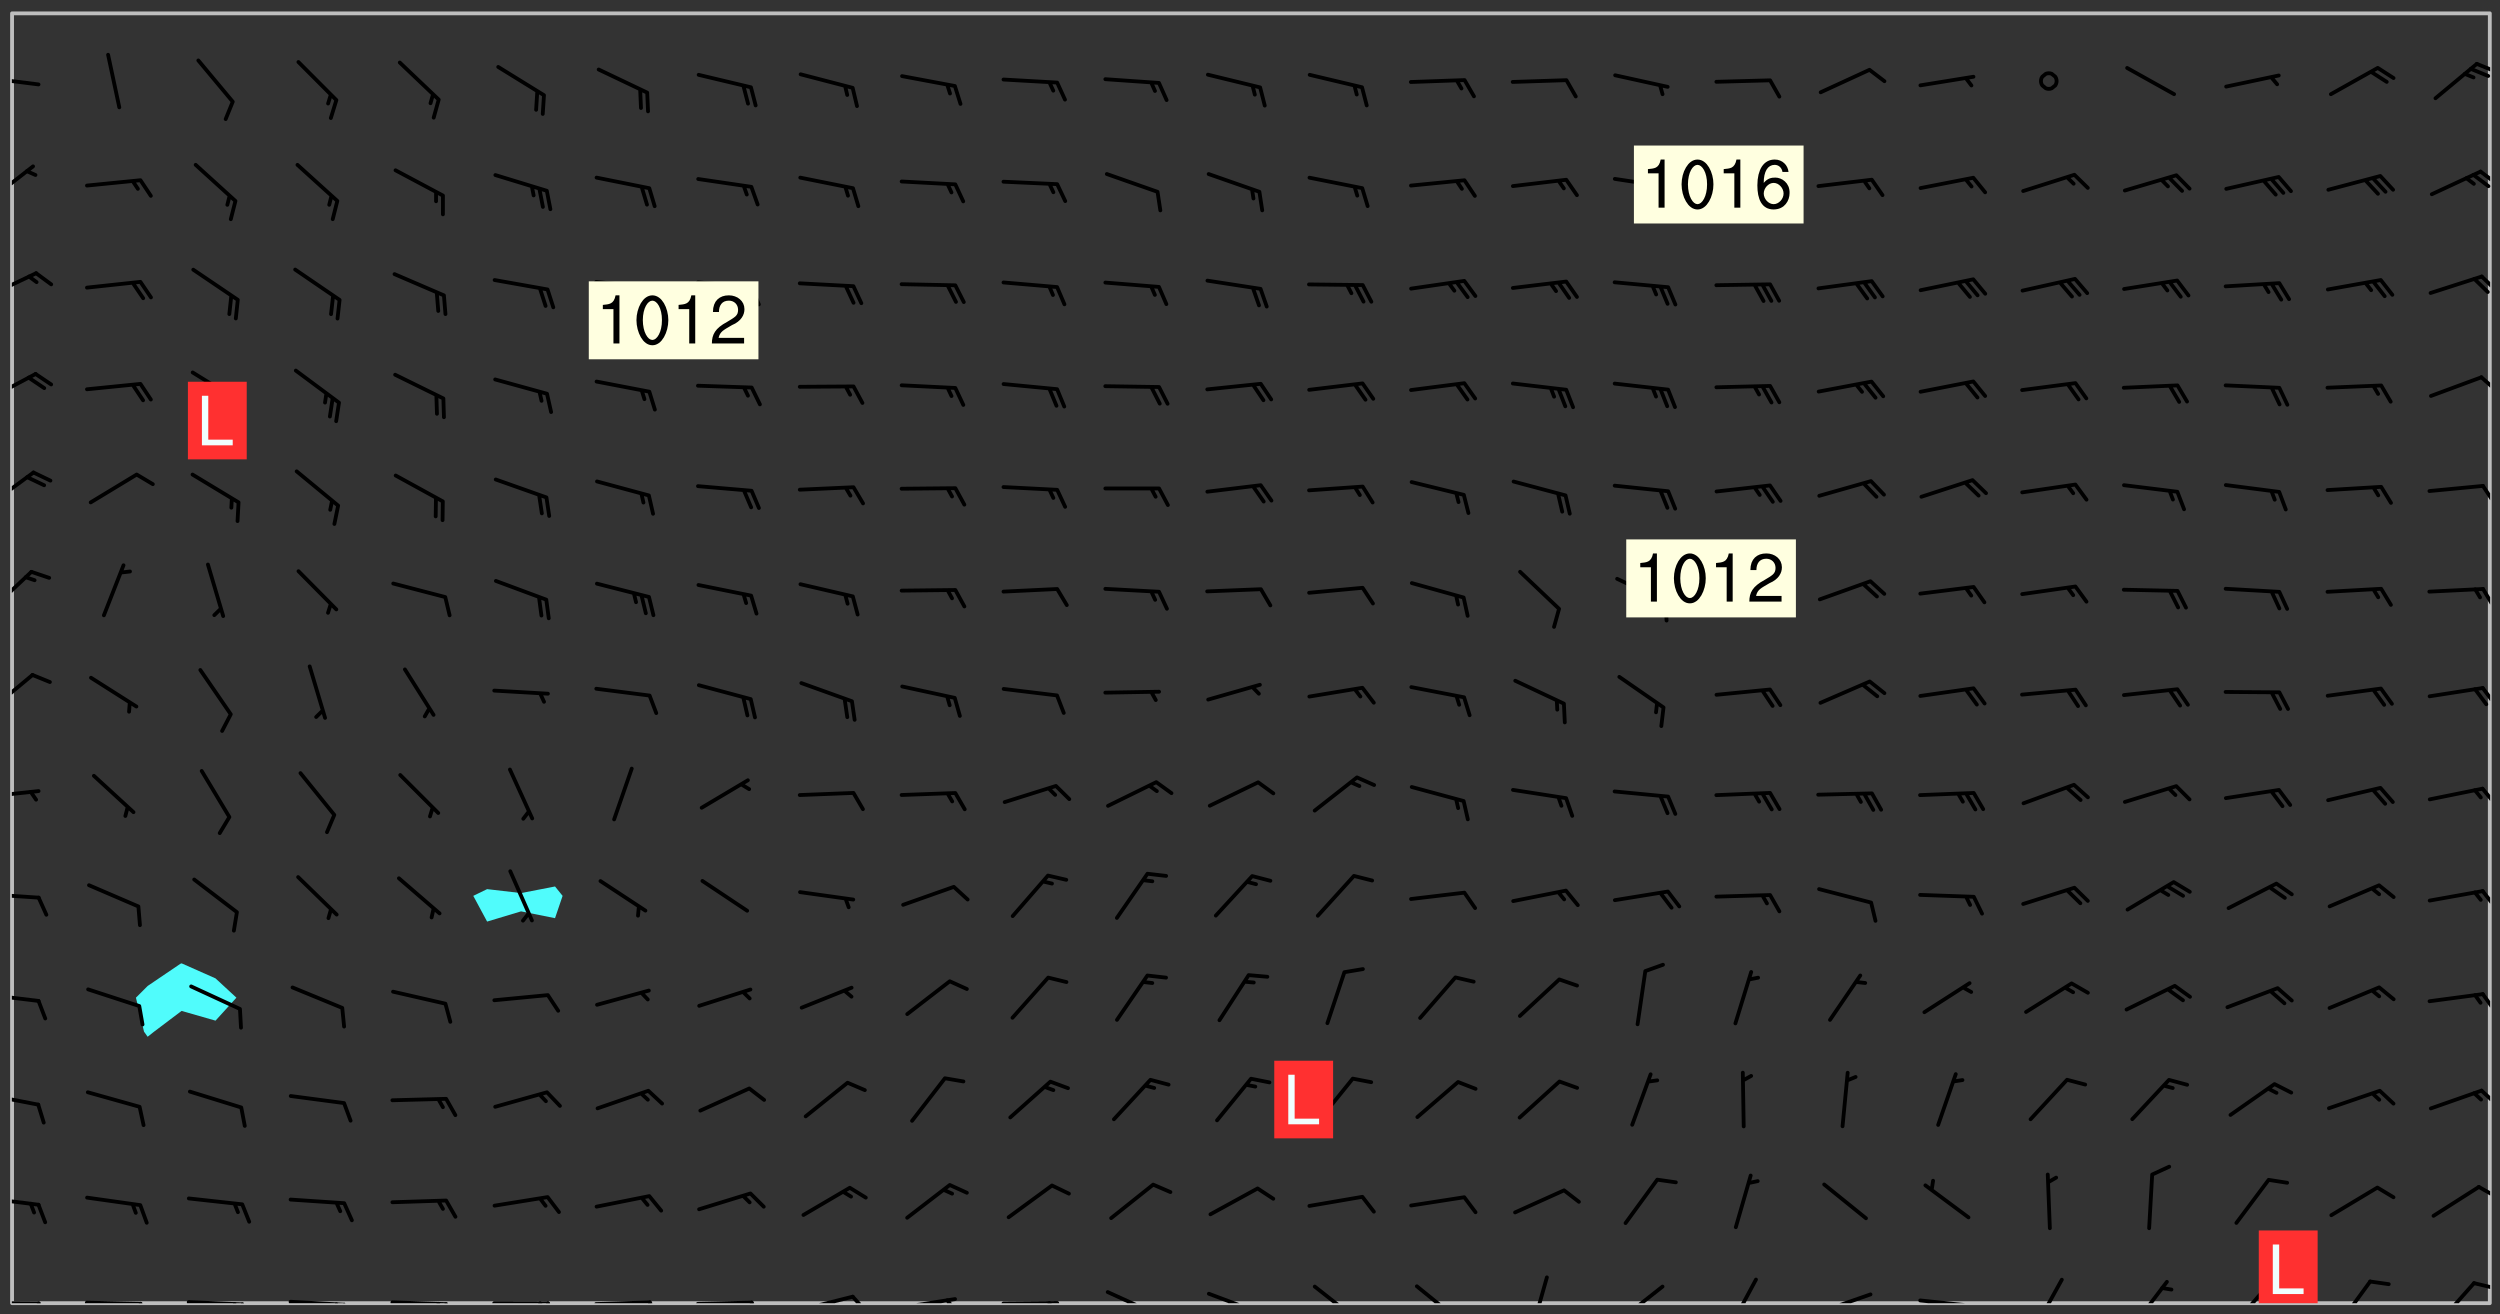 <svg xmlns="http://www.w3.org/2000/svg" role="img" xmlns:xlink="http://www.w3.org/1999/xlink" viewBox="142.45 309.95 326.84 171.84"><rect x="142.45" y="309.95" width="326.84" height="171.84" fill="#333333" stroke="none"/><defs><clipPath id="a"><path d="M144 311.672h1v168.656h-1zm0 0"/></clipPath><clipPath id="b"><path d="M144 311.672h324v168.656H144zm0 0"/></clipPath><clipPath id="c"><path d="M467 311.672h1v168.656h-1zm0 0"/></clipPath><clipPath id="d"><path d="M144 480h4v.328h-4zm0 0"/></clipPath><clipPath id="e"><path d="M147 480h2v.328h-2zm0 0"/></clipPath><clipPath id="f"><path d="M153 480h9v.328h-9zm0 0"/></clipPath><clipPath id="g"><path d="M160 480h3v.328h-3zm0 0"/></clipPath><clipPath id="h"><path d="M166 479h9v1.328h-9zm0 0"/></clipPath><clipPath id="i"><path d="M173 480h3v.328h-3zm0 0"/></clipPath><clipPath id="j"><path d="M172 480h2v.328h-2zm0 0"/></clipPath><clipPath id="k"><path d="M180 479h8v1.328h-8zm0 0"/></clipPath><clipPath id="l"><path d="M187 480h2v.328h-2zm0 0"/></clipPath><clipPath id="m"><path d="M186 480h2v.328h-2zm0 0"/></clipPath><clipPath id="n"><path d="M193 479h9v1.328h-9zm0 0"/></clipPath><clipPath id="o"><path d="M200 480h3v.328h-3zm0 0"/></clipPath><clipPath id="p"><path d="M199 480h2v.328h-2zm0 0"/></clipPath><clipPath id="q"><path d="M206 480h9v.328h-9zm0 0"/></clipPath><clipPath id="r"><path d="M213 480h3v.328h-3zm0 0"/></clipPath><clipPath id="s"><path d="M212 480h2v.328h-2zm0 0"/></clipPath><clipPath id="t"><path d="M220 479h8v1.328h-8zm0 0"/></clipPath><clipPath id="u"><path d="M227 479h2v1.328h-2zm0 0"/></clipPath><clipPath id="v"><path d="M233 479h8v1.328h-8zm0 0"/></clipPath><clipPath id="w"><path d="M240 479h3v1.328h-3zm0 0"/></clipPath><clipPath id="x"><path d="M246 479h9v1.328h-9zm0 0"/></clipPath><clipPath id="y"><path d="M253 479h3v1.328h-3zm0 0"/></clipPath><clipPath id="z"><path d="M260 479h8v1.328h-8zm0 0"/></clipPath><clipPath id="A"><path d="M266 479h2v1.328h-2zm0 0"/></clipPath><clipPath id="B"><path d="M273 480h8v.328h-8zm0 0"/></clipPath><clipPath id="C"><path d="M279 480h2v.328h-2zm0 0"/></clipPath><clipPath id="D"><path d="M287 478h7v2.328h-7zm0 0"/></clipPath><clipPath id="E"><path d="M300 478h8v2.328h-8zm0 0"/></clipPath><clipPath id="F"><path d="M305 480h2v.328h-2zm0 0"/></clipPath><clipPath id="G"><path d="M314 477h7v3.328h-7zm0 0"/></clipPath><clipPath id="H"><path d="M327 477h7v3.328h-7zm0 0"/></clipPath><clipPath id="I"><path d="M342 476h3v4.328h-3zm0 0"/></clipPath><clipPath id="J"><path d="M354 477h7v3.328h-7zm0 0"/></clipPath><clipPath id="K"><path d="M368 476h5v4.328h-5zm0 0"/></clipPath><clipPath id="L"><path d="M380 478h8v2.328h-8zm0 0"/></clipPath><clipPath id="M"><path d="M393 479h8v1.328h-8zm0 0"/></clipPath><clipPath id="N"><path d="M408 477h5v3.328h-5zm0 0"/></clipPath><clipPath id="O"><path d="M421 477h5v3.328h-5zm0 0"/></clipPath><clipPath id="P"><path d="M434 477h6v3.328h-6zm0 0"/></clipPath><clipPath id="Q"><path d="M447 477h6v3.328h-6zm0 0"/></clipPath><clipPath id="R"><path d="M460 477h7v3.328h-7zm0 0"/></clipPath><clipPath id="S"><path d="M465 477h3v2h-3zm0 0"/></clipPath><clipPath id="T"><path d="M144 466h4v2h-4zm0 0"/></clipPath><clipPath id="U"><path d="M466 464h2v3h-2zm0 0"/></clipPath><clipPath id="V"><path d="M144 452h4v3h-4zm0 0"/></clipPath><clipPath id="W"><path d="M466 452h2v3h-2zm0 0"/></clipPath><clipPath id="X"><path d="M144 439h4v3h-4zm0 0"/></clipPath><clipPath id="Y"><path d="M466 439h2v4h-2zm0 0"/></clipPath><clipPath id="Z"><path d="M144 426h4v2h-4zm0 0"/></clipPath><clipPath id="aa"><path d="M466 426h2v3h-2zm0 0"/></clipPath><clipPath id="ab"><path d="M144 413h4v2h-4zm0 0"/></clipPath><clipPath id="ac"><path d="M466 412h2v4h-2zm0 0"/></clipPath><clipPath id="ad"><path d="M144 397h3v6h-3zm0 0"/></clipPath><clipPath id="ae"><path d="M466 399h2v4h-2zm0 0"/></clipPath><clipPath id="af"><path d="M144 384h3v6h-3zm0 0"/></clipPath><clipPath id="ag"><path d="M466 386h2v4h-2zm0 0"/></clipPath><clipPath id="ah"><path d="M144 371h4v6h-4zm0 0"/></clipPath><clipPath id="ai"><path d="M466 373h2v3h-2zm0 0"/></clipPath><clipPath id="aj"><path d="M144 358h4v5h-4zm0 0"/></clipPath><clipPath id="ak"><path d="M466 359h2v3h-2zm0 0"/></clipPath><clipPath id="al"><path d="M144 345h4v4h-4zm0 0"/></clipPath><clipPath id="am"><path d="M466 345h2v4h-2zm0 0"/></clipPath><clipPath id="an"><path d="M144 331h4v6h-4zm0 0"/></clipPath><clipPath id="ao"><path d="M466 332h2v3h-2zm0 0"/></clipPath><clipPath id="ap"><path d="M465 332h3v3h-3zm0 0"/></clipPath><clipPath id="aq"><path d="M144 319h4v3h-4zm0 0"/></clipPath><clipPath id="ar"><path d="M466 318h2v2h-2zm0 0"/></clipPath><clipPath id="as"><path d="M437 470h9v10.328h-9zm0 0"/></clipPath><g id="at" clip-path="url(#clip1)"><path fill="#fff" fill-opacity="0" fill-rule="evenodd" d="M0 0h1000v1000H0zm0 0"/><path fill="#d3d3d3" fill-opacity="0" fill-rule="evenodd" d="M162.152 355.867l-.234.293.059.234.117.172.176.234.293.348.113.059.117-.172.059-.234.176-.176.465-.176h.699l.234.293.289.816.059.176.176.23.352.234.699.699.172.176.234.348.234.41.289.582.41.465.23.234.234.176.117.23.176.293.172 1.164v.234l.059.289.059.117.117.117.348.41.117.172.176.176.176.234.117.172.172.352.059.234.234.406.234-.059-.176.176-.059.93h-.582l-.234-.113-.348.113-.117.117-.059.293-.059.176-.117.172-.465.293-.059.234-.059.113v.645l.059.172v.41l.059.059v.406l.059.406.117.176.059.059.23.641-.059.293v.699l-.059.582v.234l-.059.23-.055.352v1.922l.055.117h.426l-.367.117-.023.352.891 1.168 1.742.539 1.34.359v.539l.09.809.535.715 1.52.27.891-.086.09 1.164.535.18 1.16-.18 2.055-.984 1.16-.363 1.879-.176 1.695-.18-.18.719-1.516.086-1.25.09-.805.27-1.074.809.27.719.535.898-.18.625-.266.809.266 1.078.625.898.805.18 1.25-.18-.266.723.098.504.055.293v.172l.059.293v.406l.176.117.352.117h.406l.293-.176.113-.117.059-.117.117-.23.059-.176.352-.465.23-.176.176-.059.176.059.059.176.117.988.055.469.059.172.117.234.176.059.816.059h.289l.117.234.059.406.059.352v1.105l.117.293.117.348.289.699.176.352.582.754.352.176.172.059.469.234.641.465.348.234.293.176.293.055.23.062.816.348.293.176.113.172.352.352.117.176.523.641v.289l.059.352v.348l.059.352.059.289.117.059.172.059h.176l.582.234.176.117.176.289.176.234.113.234.293.23.117.117v.41l.059.055.289.234.234.117.059.117.117.172.059.117.23.234.059.176.234.059.117.059-.117.113-.059.117v.117l-.117.293-.117.289v.582l.176.117.117.059.059.117.117.117.113.059.176.348.059.352.059.406v.176l-.059.176-.117.699v.172l.117.176.293.293h.406l.176.117.117.172.117.293v.234h-.527l-.23-.234h-.234l-.176.059-.059.699.059.348.117.176.176.41.117.23.289.469.176.055h.523l.234.059.758.641.059.293v.234l.059.059.23.348v.352l-.117.172v.293l.293.289.293.176.172.059.293.176.293.117.582.406.289.234.293.176.219.16.016.012.23.176.641.523.176.234.117.176.176.176.113.172v.641l.117.176.469.117.582.117.234.059.23.113.293.117.113.059.586.352.289.172.176.062.176.055.176.059.699.352.289.176.234.055.289.176.234.117.641.406.293.117.172.059.234.059.41.059.23.059.234.117.059.172-.41.176.469.059.059.293.113.234.176.055.234.059.176.059.406.117.641.234.117.172.059.234v.176l-.059.117-.059.406.234.234.117.059.348.117.641.23.176.117.289.117.176.176.234.465.582 1.105.176.176.348.176.176.117.352.117 1.047.523.234.059.465.113.293.059.465.176.758.582.234.234.348.465.176.176.289.234.816.699.293.176.289.289.293.176.293.289.695.641.176.176.293.234.289.234.469.289.641.582.348.234.234.293.348.348.352.465.934.992.348.406.117.176.234.059.113.117.645.176.23.113.234.059.293.176.23.117.934.699.406.406.234.176.406.176.234.117.816.348.348.234.234.117.293.289.23.117.758.352.352.172.23.059.293.117.234.059.871.176h.816l.469.23.172.059.875.699.465.117.293.059.176.059.23.059.469.059.348.059.352.059.406.059h.293l.172.059v.23l.176.176h.293l.348.059.352.059.699.117h.641l.465-.234.293-.176.172-.117.41-.172.289-.176.934-.465.469-.293.523-.293.465-.172.465-.176 1.051-.465.289-.117.41-.117.289-.117.527-.176 1.516-.699.582-.348.289-.059.293-.059.348-.117.875-.23.352-.117h.113l.234-.059.875-.234.234-.059h.812l.352-.059.816-.117.172-.059.352-.055.293-.059.23-.059.816-.176.176-.059h.348l.234-.059.465-.117.758-.172.234-.059h.348l.41-.117.289-.059 1.285-.059h.289l.41-.059.23-.059h.176l.875-.117h.406l.41-.117h.348l.352-.113.871-.059h1.75l1.047.289.41.117.289.117.352.117.289.117 1.051.172.289.059h.293l.293.059.172.059.41.059.172.059.117.059h.117l.117.059.352.059h.113l.41.066 1.922.395 1.926.395 1.52.449 1.695.719 2.145.805 1.605-.719 1.43-.805 1.16-1.078 1.25-.449 3.035-.719 1.875-.359 2.145-1.348 2.234-1.254 2.5-1.258 1.695-.449 1.785-.18 1.16-.27.625.539 1.34-.27.715-.988.984-1.344.445-.18.805-.359 1.875-.539 1.785-.449 1.25-.27 1.16-.09 1.699-.09 1.961-.27 1.25-.09h.539l.625-.09h.891l2.145-.18 2.41-.18 2.59-.09 1.695.18 1.609.09 1.43.359 1.16.719 1.875.988 1.16 1.527.266.715.629.09.355.898.535.539.535 1.527 1.074.359h.535l-.805.535.09 1.707.715 2.695.891.805.895.988.715 1.258 1.785.539 1.52-.18.355 1.344 1.609-.805.98-.539.27.27.316-.215.219-.145.801.449.449-.359h.355l.535-.27.539-.719.535-.27.625-.988 1.16.449.84.371 1.395.617 1.695-.18h1.605l1.785.09.18-1.707.535-1.344.805.27.492.848.402.406-.09.539v.359l.715.449.711-.27h1.43l.359.988.445 1.258.715 1.344 1.25.629 1.695.629.715-.18.18-.539.98-.09.449.359.086 1.258-.266.629-.535.18v.539l.715.984.266.539.984.988.801 1.078-.266.359-.09.898-.625 2.332-.355 2.066-.09 1.793-.18.719-.09.539v1.438l-.98 1.883-.359 1.707-.535.898-.805 1.168-.266.539 2.055 1.254.086.359-.355.539-.09-.18v.809l.09 1.438-.445.715-1.074.094-.266.715.535.898.805.719 1.16.809 1.34.27.445.359-.355.449-1.789-.09-1.25-.449-.715-.719-.625-.09-.176 3.59-.188 1.309h89.359V311.703h-55.27v49.082l.762.125 3.289.543 2.023 2.836v2.754l2.352.332 2.348.332h4.051l-1.379 4.16-2.023.707-2.023.703-.543.344-2.594 1.617-.188.117-2.023-2.078-.73-2.742-2.672-2.078-1.375-3.5-.066-.082-1.957-2.672 2.75-1.418v-49.082H294.422v91.414l.117.031.133.012.074.074.105.047.09.059.086.059.09.059.297.297.059.09.031.117.027.117.016.137-.031.117-.059.09-.059.086-.043.105-.047.102-.027.121v.145l.176.27.148.148.074.086.074.074.043.105.062.09.059.086.043.105.059.09.047.102.043.105.059.086.117.18.074.074.062.086.059.09.043.105.059.09.059.086.062.09.059.09.043.102.117.18.074.074.059.086.074.074.09.059.105.047h.148l.133-.016.133.016.102-.047.074-.074.047-.102-.016-.133v-.148l-.047-.105-.027-.117-.047-.102-.027-.121-.043-.102-.062-.09-.043-.102-.043-.105-.031-.117-.016-.133-.012-.137.086-.059.059-.086.121-.031.043.105.016.133v.117l.059.102.059.09.09.059.148.148.059.09.043.105-.012.102.086.059.105.047.086.059.09.059.074.074-.117.027-.105.047-.086.059-.074.074-.059.09-.062.086-.027.121-.047.102-.043.105-.031.117-.012.133-.016.133v.148l.027.117.047.105.043.102.059.09.074.074.09.059.074.074.09.059.059.09.043.105.047.102.117.031.133.016h.148l.117-.031.105.043.043.105.047.102.027.121L299.5 410l.027.117.031.121.027.117.105.043.102.047.133-.016.148.148.062.086.074.074.07.074.09.062.105.043.102.043.117.031.137.016.117-.031.074-.074.027-.117-.012-.133-.031-.121-.027-.117.043-.105h.117l.09.062.117.027h.148l.133.016h.148l.133.016.133-.016h.148l.133-.016.133-.012.137.012.117-.027.133-.016.191-.059-.059.176-.016.133-.027.121-.016.133-.059.086-.133.016-.105.047-.105.043-.117.031-.117.027-.266.031h-.148l-.133.016-.074.074.059.086.148.148.117.18.074.07.09.062.09.059.086.059.09.059.102.043.105.062.105.043.086.059.105.047.102.043.18.117.059.09-.043.102-.047.105.016.133.223.223.059.09.043.102.031.121.043.102.016.133.031.117.012.137.031.117.148.148.102.043.105.043.117.031.133.016.137.016h.117l.117-.031.09-.059.043-.105.047-.102.043-.105.031-.117.012-.133v-.148l-.012-.133-.016-.133-.031-.117-.043-.105-.047-.105-.043-.102-.043-.105-.016-.133.016-.133.027-.117.031-.117.027-.121.047-.102.09-.059.086-.062.074-.074.09-.059.223-.223.059-.086.074-.074.117-.18.059-.086v-.148l-.074-.074-.102-.047-.105-.043-.102-.043-.059-.09-.047-.105-.027-.117.09-.059.117-.031.102-.043.18-.117.148-.148.012-.133-.012-.105-.09-.059-.133.016h-.148l-.133.016-.133-.016-.121-.031-.086-.059-.074-.074-.059-.09-.062-.086-.117-.18-.059-.086.031-.121.086-.059.121-.031.059-.086v-.121l-.031-.117-.059-.09-.059-.086-.047-.105-.027-.117-.016-.133.059-.09.074-.074.09-.059.117-.18.074-.074.059-.086.148-.148.121-.031.133-.016.133.016.074.074.043.105.016.133-.031.117-.117.031-.133.012-.148.148-.043.105-.047.102-.027.121-.031.117v.148l.031.117.043.105.059.09.074.07.074.074.117.031.121.027.117-.027.133-.016h.117l.09.059.074.074.047.105.059.086.102.047.133.016.105.043.086.059-.012.105-.074.074-.18.117-.059.09-.09.059-.07.074-.074.074-.062.09-.027.117-.016.133.016.133-.016.133v.148l.016.133.027.117.031.121.074.074.09.059.086.059.09.059.117.031v.086l-.102.047-.09.059-.266.031-.117.027h-.148l-.105.043-.102.047-.059.09-.062.234-.012.133-.031.121-.016.133v.293l-.012.133.012.137.016.133.133.016.133.012.121.031.086.059.074.074.047.105.043.102.016.133v.445l-.016.133v.445l.031.266.027.117.016.133.031.117.086.211.031.266v.148l-.031.117-.027.117-.031.121-.027.117-.031.117-.031.121-.012.133-.016.133.09.059.117-.031.102.016.047.105-.031.266v.441l-.043.105-.047.105-.043.102-.043.105-.059.086-.031.121-.043.117-.031.117-.016.133.016.133.059.09.105.047.086.059.059.086-.012.137-.031.117-.043.102v.445l-.016.133v.148l-.031.117-.043.105-.027.117-.047.105-.043.102-.031.121-.027.117-.031.133-.031.117-.027.117-.043.105-.031.117-.031.121-.012.133-.016.133v.297l.027.117v.148l.047.398.027.117.059.09.121.031h.148l.133-.016.059.09v.117l-.059.09-.09.059-.102.043-.105.047-.09.059-.086.059-.137.016-.117-.031-.133-.016-.102.047-.062.086-.012.137-.016.133-.031.117-.027.117-.016.133-.031.121v.297l.016.133.031.117v.148l.012.133v.148l-.027.117-.047.102-.027.121-.031.117-.059.09-.074.074-.102.043-.105.047-.117.027-.121.031-.102-.047.059-.086.105-.047.027-.117.031-.117.027-.121.031-.117v-.148l.016-.133-.031-.117-.043-.105-.105.016-.074.074-.102.043-.09.062-.074.074-.043.102-.016.133-.031.117L304.25 426l-.031.117-.027.117-.031.121-.027.117-.031.117-.043.105-.09.059h-.09l-.117-.031-.031-.086.016-.137-.031-.117v-.148l-.012-.133v-.148l-.062-.234-.027-.121-.043-.102-.047-.105-.059-.086-.059-.09-.043-.105-.062-.086-.148-.148-.07-.074-.105-.047-.105-.043-.102-.043-.297-.297-.09-.074-.086-.059-.105-.043-.09-.062-.086-.059-.105-.043-.09-.059-.086-.062-.074-.07-.105-.047-.086-.059-.105-.043-.09-.062-.102-.043-.105-.043-.086-.059-.105-.047-.105-.043-.102-.047-.09-.059-.102-.043-.105-.043-.09-.062-.117-.027-.133-.016-.133.016H299.75l-.133.016-.117-.031-.09-.059-.074-.074-.09-.059-.102-.047h-.148l-.121-.027-.102-.043-.074-.074-.117-.18-.09-.059-.102-.043-.09-.062-.105-.043-.09-.059-.086-.059-.105-.047-.059-.086-.059-.09-.043-.105-.047-.102-.074-.074-.086-.059-.074-.074-.09-.059-.223-.223-.043-.105-.031-.266.105-.043h.145l.105.043.074.074.09.059.086.059.105.047.09.059.148.148.07.074.148.148.062.086.074.074.086.059.074.074.09.062.09.059.086.059.27.176.102.047.105.043.102.043.047-.074.059-.086.074-.074.07-.074.105.043.074.074.059.09.043.102.047.105.043.105.121.027.117-.027.074-.09.043-.105.059-.09.074-.074.105-.043.117-.027.133.012.09.059.148.148.059.09.043.105.047.102.043.105.043.102.105.047.105.043.133.016.086-.059.059-.09.074-.074.105-.043.117.027.105.047.102.043.105.043.102.047.18.117v.117l-.016.133.016.133.016.137.059.086.102.047.121.027.117.031h.148l.117-.031.059-.09.18-.117.059-.09.074-.074.059-.086.117-.18.18-.117.117.031.09.059.043.074-.016.133v.117l.09.059h.148l.133-.016.133-.012.266-.031.105-.043.117-.031.121-.027.074-.074.07-.074.062-.09-.016-.105-.047-.102-.102-.043-.105-.016-.117.027-.266.031h-.148l-.074-.074-.09-.059-.117-.031-.117-.027-.133-.016h-.148l-.133.016h-.297l-.105-.047-.148-.148-.043-.102-.059-.09.223-.223.086-.059.105-.043.117-.031.133-.016.133.016.137.016.102.043.133-.012.09-.062.102-.043.062-.09-.047-.102-.09-.059-.117-.031-.102-.043-.059-.09-.062-.09v-.117l.016-.133.105-.047.074-.07v-.121l-.09-.059-.031-.117.09-.059.074-.074.043-.105.059-.09.047-.102.016-.133v-.148l-.047-.105-.043-.102-.09-.059-.133-.016-.102-.043-.137-.016-.117-.031h-.445l-.133-.016-.133-.012-.133-.016-.117-.031h-.148l-.133-.016-.133-.012-.266-.031-.121-.043-.086-.059-.074-.074v-.148l.012-.133.105-.047.102-.043.133-.016h.152l.133-.016h.293l.121.031.102.043.09.059.234.062.121-.047.09-.059.102-.043.133-.016.105.043.102.047.133.012.121-.027h.145l.121-.031.117-.027.105-.047.074-.074.086-.059.148-.148.059-.086.047-.105.027-.117.016-.105-.102-.043-.09-.059-.117-.031-.105-.043-.09-.062-.074-.086-.074-.074-.102-.043-.105-.047-.102-.043-.059-.09-.047-.102-.086-.211-.062-.086-.059-.09-.074-.074-.086-.059h-.27l-.117.031-.09.059-.102.043-.133.016-.105-.016-.027-.117-.062-.09-.117-.031-.102-.043-.148-.148-.031-.117-.016-.105.074-.074.18-.117.117-.027.117-.031.137.016.102.043.105.043.102.047.105.043.117.031.133.016.117.027.133.016.105-.016.09-.059-.074-.074-.105-.043-.074-.074-.074-.09-.148-.148-.086-.059-.09-.059-.074-.074-.09-.059-.102-.047-.121-.027-.102-.047-.105-.043-.117-.031-.102-.043-.121-.031h-.148l-.117.031-.105.043-.086.062-.18.117-.086.059-.09.059-.105.047-.086.059-.105.043-.102.043-.105.047-.074.074-.059.09-.059.086-.047.105-.059.086-.074.074-.133-.012-.117-.031h-.117l-.074.074-.09.059-.074.074-.09.059-.086.059-.105.047-.102.043-.137.016-.102-.043-.148-.148-.105-.047h-.086l-.105.047-.102.043-.121.031-.117-.031-.074-.074v-.117l.031-.121.074-.07.059-.09.074-.074.117-.031.105-.043h.293l.133-.016.137-.016.102-.043.09-.059.102-.047.09-.059.133-.012.09.059.133.012.09-.059.086-.059.105-.043.09-.059.086-.062.09-.059.148-.148.059-.086.059-.09.105-.043.133-.016.117.027.121.031.059-.059.059-.09.031-.266.027-.117.105.012.133.016.102-.043.09-.059.059-.09.074-.074.059-.09.047-.102.012-.133-.012-.133-.047-.105-.148-.148-.059-.09-.059-.086-.043-.105v-.445l.016-.133v-.148l.012-.133-.059-.059-.09.059-.102-.043-.18-.117-.086-.059-.062-.09-.059-.09-.074-.074-.086-.059-.121.031-.102.012-.105.047-.086.059-.105.043-.148.148-.09.059-.086.059-.09.062-.105.043-.133.016v-.121l.105-.043.117-.031.074-.07.043-.105v-.148l-.027-.117-.148-.148-.133-.016h-.148l-.117.031-.105.043-.102.043-.09.062-.117.027-.074-.074.012-.133-.043-.102-.043-.105-.09-.059-.117.027-.121.031-.117.031-.102.043-.121.031-.102.043-.105.043-.09.059-.102.016v-.117l.016-.133-.059-.09-.074.043-.148.148-.059.09-.074.074-.047.105-.043.102-.074.074-.059.09-.074.074-.059.086-.074.074-.09.062-.074.07-.074.074-.102.016-.133.016-.105-.043v-.121l.148-.148.043-.102.059-.09.047-.102.043-.105.059-.09.031-.117.043-.102.031-.121.027-.117.047-.105.043-.102.043-.105.074-.07.09-.062.09-.059.102-.043h.297l.266-.031.105-.043-.074-.074-.117-.031-.105-.043-.09-.059-.102-.047-.09-.059-.102-.043-.105-.043-.09-.062-.086-.059-.105-.043-.102-.043-.121-.031-.117-.031-.102-.043L297.5 410.25l-.102-.043-.09-.059-.043-.105-.016-.133.102-.043.133-.016.137.016.133-.016.102-.043.059-.09.016-.105-.09-.059-.074-.074-.102-.043-.09-.059-.148-.148-.043-.105-.016-.133v-.293l-.059-.09-.09-.059-.074-.074-.043-.105-.031-.117-.059-.09-.074-.074-.117-.027-.074-.074-.09-.059-.09-.062-.086-.059-.074-.074-.059-.086-.047-.105-.086-.059-.148-.148-.195-.059-.133.016-.102.043-.074.074-.047.102-.043.105-.059.09-.059.086-.297.297-.09.059h-.086l-.062-.086-.043-.105.031-.117.059-.09.027-.117-.012-.133-.09-.062-.105.047-.117.027-.117.031-.27.176-.102.047-.117.027-.105.047-.09.059-.102.043-.059-.086-.047-.105.016-.133.047-.105.07-.074.074-.07.059-.09v-.148l-.043-.105h-.238l-.102.047-.031.117-.027.117-.031.121-.074.043-.133.016-.074-.047-.043-.102-.043-.105-.047-.102-.043-.105-.121.031-.102.043-.133.016-.117.031-.105.043-.09.059-.102.047-.121.027-.133.016-.102-.043-.059-.09-.047-.105-.043-.102-.043-.105v-.117l.059-.09.086-.059.18-.117.102-.047.105-.043.105-.059.102-.043.09-.062.102-.043.105-.059.102-.047.09-.059.105-.043.102-.043.09-.062.102-.043.137-.016.117.031.102.043.121.031.102.043.105.047.102.043.105.043.102.047.105.043.102.043.105.047.086.059.105.043.117.031.105.043.102.047.09.059.105.043.102.043.105.047.117.027.102.047.121.027h.148l.086-.059.016-.102.059-.09-.027-.117-.074-.074-.117-.18-.074-.074-.09-.074-.18-.117-.086-.059-.105-.043-.102-.047-.27-.176-.059-.09-.074-.074-.059-.09-.043-.102-.031-.117-.016-.137v-.562l-.012-.133-.016-.133-.031-.117-.016-.133-.012-.133-.031-.121-.223-.223-.059-.086-.016-.105.031-.117.133-.016v-91.414H172.992v1.453l-.059.234-.352 1.051-.172.523-.117.348-.176.41-.117.172-.234.293-.23.059h-.352l-.117.059-.23.406v.293l.117.176.23.23.117.234.641.758.293.465.176.234.23.352.234.348.641.816.176.465.172.41.117.695.176.469.117 1.398.059.465v.875l.117 1.047v4.781l-.059.465-.352 1.281-.176.523-.113.41-.352.93L172.934 336l-.234.582-.117.176-.172.348-.176.406-.352.816-.059.293-.113.293-.117.289-.059.176-.117.875-.059.406-.059.117-.059.176-.059.172-.23.527-.117.172v.234l-.117.234-.059.172-.176.586v.289l-.059.176v.293l-.059.113-.059.527v.172l-.055.234v2.621l-.176.816-.117.176-.176.234-.117.172-.113.234-.586.934-.23.289-.293.465-.176.234-.289.352-.352.699-.113.23-.176.41-.176.23-.406.527-.816.699-.293.172-.289.234-.176.117-.176.176-.523.406-.527.176-.172.176-.234.055-.641.176h-.758m12.211 31.023l-1.074.449.359.895 1.25-.715.445-.539-.98-.09"/><path fill="#d3d3d3" fill-opacity="0" fill-rule="evenodd" d="M201.508 416.598h-.895l.449.629.98.359.805-.09.445-.988-.176.09-.715-.355-.895.355m154.621 59.07l-.059-.523v-.293l.113-.293.059-.23.469-.469h.113l.117-.113.117-.059h.176l.234-.059h.348l.234.059.117.059.23.172.059.176.117.582v.293l-.117.176-.172.289-.176.176-.527.523-.23.234-.117.059h-.176l-.117-.059-.406-.293-.176-.117-.117-.059-.059-.113-.055-.117m6.641-10.957l-.059-.172v-1.109l.059-.172.176-.059.172-.059h.176l.234-.059.117.059.059.699-.059.172-.117.176-.117.059-.234.523-.113.059h-.234l-.059-.117m9.613-14.391l-.117-.176v-.699l.293-.875.117-.172.176-.352.113-.23.117-.293.352-.758.117-.23.172-.234h.176l.117-.059h.641l.117.059.234.234.172.113.352.293.117.117.113.176v.113l.117.059.117.117v.699l-.059.176v.23l-.059.176-.348 1.051-.117.23-.117.234-.117.059-.23.234-.641.289h-.875l-.41-.117-.641-.465"/><path fill="none" stroke="#bebebe" stroke-linecap="round" stroke-linejoin="round" stroke-miterlimit="10" stroke-width=".5" d="M467.957 311.695H144.027v168.625h323.93v-168.625"/><g clip-path="url(#a)"><path fill="#fff" fill-opacity="0" fill-rule="evenodd" d="M144 475.891v4.438h.004H144V311.672h.004H144v164.219"/></g><g clip-path="url(#b)"><path fill="#fff" fill-opacity="0" fill-rule="evenodd" d="M144.004 480.328V311.672h22.188v124.223l-.148.051-4.289 2.906-1.531 1.531 1.055 4.438.477.672.852-.672 3.586-2.707 4.438 1.273 2.73-3.004-2.73-2.523-4.316-1.914-.121-.051V311.672h48.824v114.172l-4.441.863-4.438-.516-1.809.879 1.809 3.363 4.438-1.336 4.441.891.992-2.918-.992-1.227V311.672H467.996v168.656H144.004"/></g><path fill="#50fcfc" fill-rule="evenodd" d="M161.277 444.82l-1.055-4.438 1.531-1.531 4.289-2.906.148-.051.121.051 4.316 1.914 2.73 2.523-2.73 3.004-4.438-1.273-3.586 2.707-.852.672-.477-.672m44.859-14.387l-1.809-3.363 1.809-.879 4.438.516 4.441-.863.992 1.227-.992 2.918-4.441-.891-4.438 1.336"/><g clip-path="url(#c)"><path fill="#fff" fill-opacity="0" fill-rule="evenodd" d="M467.996 480.328H468V311.672h-.004H468v168.656h-.004"/></g><g clip-path="url(#d)"><path fill="none" stroke="#000" stroke-linecap="round" stroke-linejoin="round" stroke-miterlimit="10" stroke-width=".5" d="M147.512 480.352l-7.023-.047"/></g><g clip-path="url(#e)"><path fill="none" stroke="#000" stroke-linecap="round" stroke-linejoin="round" stroke-miterlimit="10" stroke-width=".5" d="M147.512 480.352l1.137 2.176"/></g><g clip-path="url(#f)"><path fill="none" stroke="#000" stroke-linecap="round" stroke-linejoin="round" stroke-miterlimit="10" stroke-width=".5" d="M160.828 480.402l-7.027-.148"/></g><g clip-path="url(#g)"><path fill="none" stroke="#000" stroke-linecap="round" stroke-linejoin="round" stroke-miterlimit="10" stroke-width=".5" d="M160.828 480.402l1.105 2.191"/></g><g clip-path="url(#h)"><path fill="none" stroke="#000" stroke-linecap="round" stroke-linejoin="round" stroke-miterlimit="10" stroke-width=".5" d="M174.141 480.477l-7.02-.297"/></g><g clip-path="url(#i)"><path fill="none" stroke="#000" stroke-linecap="round" stroke-linejoin="round" stroke-miterlimit="10" stroke-width=".5" d="M174.141 480.477l1.059 2.215"/></g><g clip-path="url(#j)"><path fill="none" stroke="#000" stroke-linecap="round" stroke-linejoin="round" stroke-miterlimit="10" stroke-width=".5" d="M173.117 480.434l.531 1.105"/></g><g clip-path="url(#k)"><path fill="none" stroke="#000" stroke-linecap="round" stroke-linejoin="round" stroke-miterlimit="10" stroke-width=".5" d="M187.453 480.523l-7.016-.387"/></g><g clip-path="url(#l)"><path fill="none" stroke="#000" stroke-linecap="round" stroke-linejoin="round" stroke-miterlimit="10" stroke-width=".5" d="M187.453 480.523l1.031 2.227"/></g><g clip-path="url(#m)"><path fill="none" stroke="#000" stroke-linecap="round" stroke-linejoin="round" stroke-miterlimit="10" stroke-width=".5" d="M186.434 480.465l.516 1.113"/></g><g clip-path="url(#n)"><path fill="none" stroke="#000" stroke-linecap="round" stroke-linejoin="round" stroke-miterlimit="10" stroke-width=".5" d="M200.773 480.445l-7.023-.234"/></g><g clip-path="url(#o)"><path fill="none" stroke="#000" stroke-linecap="round" stroke-linejoin="round" stroke-miterlimit="10" stroke-width=".5" d="M200.773 480.445l1.078 2.203"/></g><g clip-path="url(#p)"><path fill="none" stroke="#000" stroke-linecap="round" stroke-linejoin="round" stroke-miterlimit="10" stroke-width=".5" d="M199.75 480.41l.539 1.105"/></g><g clip-path="url(#q)"><path fill="none" stroke="#000" stroke-linecap="round" stroke-linejoin="round" stroke-miterlimit="10" stroke-width=".5" d="M214.09 480.34l-7.027-.02"/></g><g clip-path="url(#r)"><path fill="none" stroke="#000" stroke-linecap="round" stroke-linejoin="round" stroke-miterlimit="10" stroke-width=".5" d="M214.09 480.34l1.145 2.168"/></g><g clip-path="url(#s)"><path fill="none" stroke="#000" stroke-linecap="round" stroke-linejoin="round" stroke-miterlimit="10" stroke-width=".5" d="M213.066 480.336l.574 1.086"/></g><g clip-path="url(#t)"><path fill="none" stroke="#000" stroke-linecap="round" stroke-linejoin="round" stroke-miterlimit="10" stroke-width=".5" d="M227.402 480.219l-7.023.219"/></g><g clip-path="url(#u)"><path fill="none" stroke="#000" stroke-linecap="round" stroke-linejoin="round" stroke-miterlimit="10" stroke-width=".5" d="M227.402 480.219l1.219 2.129"/></g><g clip-path="url(#v)"><path fill="none" stroke="#000" stroke-linecap="round" stroke-linejoin="round" stroke-miterlimit="10" stroke-width=".5" d="M240.719 480.246l-7.027.164"/></g><g clip-path="url(#w)"><path fill="none" stroke="#000" stroke-linecap="round" stroke-linejoin="round" stroke-miterlimit="10" stroke-width=".5" d="M240.719 480.246l1.199 2.141"/></g><g clip-path="url(#x)"><path fill="none" stroke="#000" stroke-linecap="round" stroke-linejoin="round" stroke-miterlimit="10" stroke-width=".5" d="M253.93 479.473l-6.816 1.711"/></g><g clip-path="url(#y)"><path fill="none" stroke="#000" stroke-linecap="round" stroke-linejoin="round" stroke-miterlimit="10" stroke-width=".5" d="M253.93 479.473l1.645 1.82"/></g><g clip-path="url(#z)"><path fill="none" stroke="#000" stroke-linecap="round" stroke-linejoin="round" stroke-miterlimit="10" stroke-width=".5" d="M267.309 479.785l-6.945 1.086"/></g><g clip-path="url(#A)"><path fill="none" stroke="#000" stroke-linecap="round" stroke-linejoin="round" stroke-miterlimit="10" stroke-width=".5" d="M266.297 479.945l.734.98"/></g><g clip-path="url(#B)"><path fill="none" stroke="#000" stroke-linecap="round" stroke-linejoin="round" stroke-miterlimit="10" stroke-width=".5" d="M280.664 480.297l-7.027.062"/></g><g clip-path="url(#C)"><path fill="none" stroke="#000" stroke-linecap="round" stroke-linejoin="round" stroke-miterlimit="10" stroke-width=".5" d="M279.641 480.305l.586 1.078"/></g><g clip-path="url(#D)"><path fill="none" stroke="#000" stroke-linecap="round" stroke-linejoin="round" stroke-miterlimit="10" stroke-width=".5" d="M293.664 481.789l-6.395-2.918"/></g><g clip-path="url(#E)"><path fill="none" stroke="#000" stroke-linecap="round" stroke-linejoin="round" stroke-miterlimit="10" stroke-width=".5" d="M307.07 481.566l-6.578-2.477"/></g><g clip-path="url(#F)"><path fill="none" stroke="#000" stroke-linecap="round" stroke-linejoin="round" stroke-miterlimit="10" stroke-width=".5" d="M306.113 481.207l.156 1.215"/></g><g clip-path="url(#G)"><path fill="none" stroke="#000" stroke-linecap="round" stroke-linejoin="round" stroke-miterlimit="10" stroke-width=".5" d="M319.855 482.504l-5.52-4.352"/></g><g clip-path="url(#H)"><path fill="none" stroke="#000" stroke-linecap="round" stroke-linejoin="round" stroke-miterlimit="10" stroke-width=".5" d="M333.137 482.547l-5.453-4.434"/></g><g clip-path="url(#I)"><path fill="none" stroke="#000" stroke-linecap="round" stroke-linejoin="round" stroke-miterlimit="10" stroke-width=".5" d="M342.77 483.711l1.914-6.762"/></g><g clip-path="url(#J)"><path fill="none" stroke="#000" stroke-linecap="round" stroke-linejoin="round" stroke-miterlimit="10" stroke-width=".5" d="M354.281 482.504l5.52-4.352"/></g><g clip-path="url(#K)"><path fill="none" stroke="#000" stroke-linecap="round" stroke-linejoin="round" stroke-miterlimit="10" stroke-width=".5" d="M368.691 483.422l3.328-6.188"/></g><g clip-path="url(#L)"><path fill="none" stroke="#000" stroke-linecap="round" stroke-linejoin="round" stroke-miterlimit="10" stroke-width=".5" d="M380.352 481.48l6.641-2.305"/></g><g clip-path="url(#M)"><path fill="none" stroke="#000" stroke-linecap="round" stroke-linejoin="round" stroke-miterlimit="10" stroke-width=".5" d="M393.492 479.965l6.988.727"/></g><g clip-path="url(#N)"><path fill="none" stroke="#000" stroke-linecap="round" stroke-linejoin="round" stroke-miterlimit="10" stroke-width=".5" d="M412.004 477.254l-3.406 6.148"/></g><g clip-path="url(#O)"><path fill="none" stroke="#000" stroke-linecap="round" stroke-linejoin="round" stroke-miterlimit="10" stroke-width=".5" d="M425.742 477.531l-4.254 5.594"/></g><path fill="none" stroke="#000" stroke-linecap="round" stroke-linejoin="round" stroke-miterlimit="10" stroke-width=".5" d="M425.125 478.344l1.211.199"/><g clip-path="url(#P)"><path fill="none" stroke="#000" stroke-linecap="round" stroke-linejoin="round" stroke-miterlimit="10" stroke-width=".5" d="M439.238 477.676l-4.613 5.305"/></g><path fill="none" stroke="#000" stroke-linecap="round" stroke-linejoin="round" stroke-miterlimit="10" stroke-width=".5" d="M439.238 477.676l2.391.555"/><g clip-path="url(#Q)"><path fill="none" stroke="#000" stroke-linecap="round" stroke-linejoin="round" stroke-miterlimit="10" stroke-width=".5" d="M452.316 477.492l-4.141 5.676"/></g><path fill="none" stroke="#000" stroke-linecap="round" stroke-linejoin="round" stroke-miterlimit="10" stroke-width=".5" d="M452.316 477.492l2.43.344"/><g clip-path="url(#R)"><path fill="none" stroke="#000" stroke-linecap="round" stroke-linejoin="round" stroke-miterlimit="10" stroke-width=".5" d="M465.895 477.703l-4.664 5.254"/></g><g clip-path="url(#S)"><path fill="none" stroke="#000" stroke-linecap="round" stroke-linejoin="round" stroke-miterlimit="10" stroke-width=".5" d="M465.895 477.703l2.387.574"/></g><g clip-path="url(#T)"><path fill="none" stroke="#000" stroke-linecap="round" stroke-linejoin="round" stroke-miterlimit="10" stroke-width=".5" d="M147.484 467.453l-6.969-.879"/></g><path fill="none" stroke="#000" stroke-linecap="round" stroke-linejoin="round" stroke-miterlimit="10" stroke-width=".5" d="M147.484 467.453l.875 2.293m-1.887-2.422l.434 1.148m13.887-.969l-6.957-.98m6.957.98l.84 2.305m-1.852-2.449l.422 1.152m13.918-1.113l-6.984-.77m6.984.77l.91 2.277m-1.926-2.391l.453 1.141m13.891-1.176l-7.008-.473m7.008.473l1.004 2.238m-2.023-2.305l.504 1.117m13.84-1.398l-7.023.227m7.023-.227l1.219 2.125M199.75 466.934l.609 1.062m13.684-1.543l-6.938 1.121m6.938-1.121l1.484 1.957m-2.492-1.793l.742.977m13.559-1.27l-6.891 1.379m6.891-1.379l1.555 1.902m-2.559-1.699l.777.949m13.453-1.496l-6.715 2.066m6.715-2.066l1.738 1.73m-2.715-1.43l.871.863m13.094-1.91l-6.062 3.559m6.062-3.559l2.09 1.289m-2.973-.77l1.047.641m12.906-1.523l-5.57 4.285m5.57-4.285l2.234 1.016m-3.047-.391l1.117.508m13.059-1.066l-5.668 4.152m5.668-4.152L282.195 466m11.016-1.176l-5.492 4.379m5.492-4.379l2.254.973m11.398-.473l-6.164 3.379m6.164-3.379l2.051 1.348m11.645-.254l-6.926 1.191m6.926-1.191l1.504 1.941m11.82-1.887l-6.945 1.082m6.945-1.082l1.473 1.961m11.574-2.863l-6.406 2.887m6.406-2.887l1.941 1.5m10.242-2.895l-4.145 5.676m4.145-5.676l2.43.348m9.785-.887l-1.945 6.754m1.664-5.77l1.199-.254m8.691.438l5.465 4.418m7.766-4.305l5.637 4.191m-4.816-3.582l.184-1.211m14.992-.812l.277 7.02m-.238-6l1.059-.617m12.555-.402l-.398 7.02m.398-7.02l2.227-1.027m12.996 1.723l-4.215 5.629m4.215-5.629l2.422.379m11.797.629l-6.023 3.613m6.023-3.613l2.105 1.266m11.16-1.348l-5.926 3.777"/><g clip-path="url(#U)"><path fill="none" stroke="#000" stroke-linecap="round" stroke-linejoin="round" stroke-miterlimit="10" stroke-width=".5" d="M466.523 465.125l2.137 1.207"/></g><g clip-path="url(#V)"><path fill="none" stroke="#000" stroke-linecap="round" stroke-linejoin="round" stroke-miterlimit="10" stroke-width=".5" d="M147.449 454.367l-6.898-1.336"/></g><path fill="none" stroke="#000" stroke-linecap="round" stroke-linejoin="round" stroke-miterlimit="10" stroke-width=".5" d="M147.449 454.367l.719 2.348m12.531-2.066l-6.766-1.898m6.766 1.898l.52 2.398m12.77-2.312l-6.715-2.074m6.715 2.074l.461 2.41m12.98-2.984l-6.969-.922m6.969.922l.855 2.301m12.488-2.855l-7.023.188m7.023-.188l1.211 2.133m-2.234-2.105l.605 1.066m13.602-1.949l-6.766 1.895m6.766-1.895l1.695 1.777m-2.68-1.5l.848.887m13.391-1.363l-6.641 2.297m6.641-2.297l1.797 1.672m-2.762-1.34l.898.836m13.262-1.469l-6.402 2.898m6.402-2.898l1.941 1.496m10.91-2.246l-5.477 4.398m5.477-4.398l2.258.965m10.469-1.547l-4.297 5.562m4.297-5.562l2.418.414m11.371.027l-5.246 4.676m5.246-4.676l2.301.852m-3.062-.168l1.148.422m12.695-1.344l-4.777 5.156m4.777-5.156l2.371.629m-3.066.121l1.184.312m12.66-1.207l-4.445 5.441m4.445-5.441l2.406.48m-3.055.312l1.207.238m12.742-1.043l-4.418 5.469m4.418-5.469l2.41.465m11.359-.023l-5.324 4.586m5.324-4.586l2.285.891m10.969-.957l-5.207 4.719m5.207-4.719l2.309.832m9.609-1.773L355.836 457m2.059-5.641l1.215-.168m11.188-1.004l.117 7.023m-.098-6.004l1.07-.594m12.621-.414l-.672 6.996m.574-5.977l1.133-.469m13.094-.371l-2.301 6.641m1.965-5.676l1.211-.188m13.676-.039l-4.77 5.16m4.77-5.16l2.371.625m10.957-.609l-4.801 5.133m4.801-5.133l2.371.637m-3.07.109l1.188.32m13.305-.516l-5.754 4.031m5.754-4.031l2.188 1.113m-3.023-.527l1.094.559m13.504-.27l-6.648 2.281m6.648-2.281l1.793 1.676m-2.762-1.344l.898.84m13.375-1.195l-6.629 2.328"/><g clip-path="url(#W)"><path fill="none" stroke="#000" stroke-linecap="round" stroke-linejoin="round" stroke-miterlimit="10" stroke-width=".5" d="M466.875 452.535l1.805 1.66"/></g><path fill="none" stroke="#000" stroke-linecap="round" stroke-linejoin="round" stroke-miterlimit="10" stroke-width=".5" d="M465.914 452.875l.898.828"/><g clip-path="url(#X)"><path fill="none" stroke="#000" stroke-linecap="round" stroke-linejoin="round" stroke-miterlimit="10" stroke-width=".5" d="M147.488 440.809l-6.977-.852"/></g><path fill="none" stroke="#000" stroke-linecap="round" stroke-linejoin="round" stroke-miterlimit="10" stroke-width=".5" d="M147.488 440.809l.879 2.293m12.289-1.629l-6.684-2.176m6.684 2.176l.426 2.414m12.738-2.031l-6.379-2.945m6.379 2.945l.137 2.449m13.238-2.586l-6.5-2.672m6.5 2.672l.242 2.441m13.246-2.992l-6.848-1.57m6.848 1.57l.641 2.371m12.75-3.492l-6.996.672m6.996-.672l1.352 2.047m11.852-2.641l-6.773 1.859m5.789-1.586l.844.891m13.418-1.301l-6.695 2.133m5.719-1.824l.879.859m13.324-1.406l-6.523 2.613m5.574-2.234l.938.793m12.848-2.012l-5.562 4.293m5.562-4.293l2.234 1.012m10.633-1.492l-4.668 5.25m4.668-5.25l2.387.582m10.582-.855l-3.977 5.797m3.977-5.797l2.438.277m-3.016.566l1.219.141m12.598-1.035l-3.82 5.898m3.82-5.898l2.445.215m-3 .645l1.223.105m11.848-1.348l-2.223 6.664m2.223-6.664l2.418-.406m12.094 1.09l-4.613 5.301m4.613-5.301l2.391.555m11.191-.293l-5.152 4.777m5.152-4.777l2.32.805m8.926-1.895l-1.012 6.953m1.012-6.953l2.312-.828m11.531.945l-2.066 6.719m1.766-5.738l1.203-.234m13.359-.289l-3.961 5.805m3.383-4.957l1.223.133m13.645.023l-5.91 3.797m5.051-3.242l1.07.598m13.125-1.121l-5.953 3.734m5.953-3.734l2.129 1.223m-2.996-.68l1.066.613m13.293-.836l-6.305 3.098m6.305-3.098l1.988 1.434m-2.906-.984l1.988 1.438m12.375-1.586l-6.566 2.492m6.566-2.492l1.848 1.617M439.262 439.5l1.844 1.617m12.387-2.082l-6.488 2.699m6.488-2.699l1.895 1.555m-2.84-1.164l.949.781m13.547-.289l-6.965.93"/><g clip-path="url(#Y)"><path fill="none" stroke="#000" stroke-linecap="round" stroke-linejoin="round" stroke-miterlimit="10" stroke-width=".5" d="M467.043 439.918l1.43 1.996"/></g><path fill="none" stroke="#000" stroke-linecap="round" stroke-linejoin="round" stroke-miterlimit="10" stroke-width=".5" d="M466.031 440.055l.715.996"/><g clip-path="url(#Z)"><path fill="none" stroke="#000" stroke-linecap="round" stroke-linejoin="round" stroke-miterlimit="10" stroke-width=".5" d="M147.504 427.305l-7.008-.469"/></g><path fill="none" stroke="#000" stroke-linecap="round" stroke-linejoin="round" stroke-miterlimit="10" stroke-width=".5" d="M147.504 427.305l1.008 2.238m12.031-1.086l-6.457-2.777m6.457 2.777l.203 2.445m12.676-1.699l-5.582-4.266m5.582 4.266l-.398 2.418m13.441-2.102l-5.039-4.902m4.305 4.188l-.34 1.18m14.527-.621l-5.316-4.59m4.543 3.922l-.27 1.199m13.117.391l-2.832-6.434m2.418 5.496l-.758.965M226.828 429l-5.875-3.863m5.02 3.301l-.113 1.223m14.27-.645l-5.848-3.895M254 427.555l-6.957-.973m5.945.832l.418 1.152m13.742-2.672l-6.625 2.348m6.625-2.348l1.809 1.656m10.5-3.133l-4.613 5.301m4.613-5.301l2.391.555m-3.062.215l1.195.277m12.484-1.285l-4 5.777m4-5.777l2.438.285m-3.02.555l1.219.145m13.059-.68l-4.758 5.168m4.758-5.168l2.375.617m-3.066.133l1.188.312m12.801-1.082l-4.723 5.207m4.723-5.207l2.379.602m12.062 1.586l-6.977.832m6.977-.832l1.402 2.016m11.871-2.285l-6.891 1.371m6.891-1.371l1.555 1.898m-2.559-1.699l.777.949m13.562-1.027l-6.934 1.129m6.934-1.129l1.488 1.949M359.5 426.668l1.484 1.953m12.883-1.656l-7.023.207m7.023-.207l1.215 2.133m-2.234-2.102l.605 1.062m13.621-.109l-6.805-1.762m6.805 1.762l.57 2.387m12.852-3.145l-7.02-.246m7.02.246l1.078 2.203m-2.098-2.238l.539 1.102m13.637-2.25l-6.699 2.121m6.699-2.121l1.75 1.719m-2.727-1.41l1.754 1.719m12.203-2.766l-6.035 3.598m6.035-3.598l2.102 1.27m-2.977-.746l2.098 1.27m-2.977-.746l1.047.637m14.133-1.488l-6.254 3.207m6.254-3.207l2.012 1.402m-2.922-.934l2.012 1.402m12.32-1.645l-6.465 2.754m6.465-2.754l1.906 1.539m-2.848-1.141l.953.773m13.527-.414l-6.918 1.238"/><g clip-path="url(#aa)"><path fill="none" stroke="#000" stroke-linecap="round" stroke-linejoin="round" stroke-miterlimit="10" stroke-width=".5" d="M467.02 426.449l1.516 1.926"/></g><path fill="none" stroke="#000" stroke-linecap="round" stroke-linejoin="round" stroke-miterlimit="10" stroke-width=".5" d="M466.012 426.629l.762.965"/><g clip-path="url(#ab)"><path fill="none" stroke="#000" stroke-linecap="round" stroke-linejoin="round" stroke-miterlimit="10" stroke-width=".5" d="M147.492 413.371l-6.984.762"/></g><path fill="none" stroke="#000" stroke-linecap="round" stroke-linejoin="round" stroke-miterlimit="10" stroke-width=".5" d="M146.477 413.484l.691 1.012m12.734 1.633l-5.176-4.754m4.422 4.062l-.309 1.188m13.598.141l-3.617-6.023m3.617 6.023l-1.262 2.102m14.98-2.383l-4.422-5.461m4.422 5.461l-.957 2.258m14.547-2.504l-4.969-4.969m4.246 4.246l-.359 1.172m13.367.262l-2.914-6.395m2.492 5.465l-.746.973m14.18-6.559l-2.305 6.641m17.488-5.117l-6.039 3.594m5.16-3.07l1.047.637m13.637.496l-7.023.277m7.023-.277l1.238 2.121m12.078-2.109l-7.023.258m7.023-.258l1.23 2.125m-2.254-2.086l.617 1.059m13.562-2.023l-6.703 2.109m6.703-2.109l1.746 1.723m-2.723-1.418l.875.863m13.219-1.664l-6.309 3.098m6.309-3.098l1.988 1.438m-2.906-.984l.992.719m13.246-1.152l-6.324 3.062m6.324-3.062l1.984 1.445m10.934-2.086l-5.527 4.34m5.527-4.34l2.242.996m-3.047-.363l1.121.496m13.629 1.957l-6.785-1.832m6.785 1.832l.547 2.395m-1.535-2.66l.273 1.195m14.109-1.305l-6.945-1.078m6.945 1.078l.805 2.316m-1.816-2.473l.402 1.156m13.949-1.203l-6.996-.672m6.996.672l.941 2.266m-1.961-2.363l.941 2.266m13.406-2.648l-7.023.289m7.023-.289l1.238 2.117m-2.262-2.074l1.242 2.113m-2.262-2.074l.621 1.059m14.738-1.082l-7.023.172m7.023-.172l1.207 2.137m-2.23-2.113l1.207 2.137m-2.227-2.109l.602 1.066m14.754-1.172l-7.02.281m7.02-.281l1.238 2.117m-2.258-2.078l1.238 2.117m-2.262-2.074l.621 1.059m14.527-2.207l-6.598 2.414m6.598-2.414l1.824 1.637m-2.785-1.285l1.828 1.637m12.508-1.816l-6.719 2.066m6.719-2.066l1.734 1.734m-2.715-1.434l.871.867m13.535-.668l-6.941 1.07m6.941-1.07l1.469 1.965m-2.477-1.809l1.469 1.965m12.805-2.391l-6.84 1.609m6.84-1.609l1.617 1.848m-2.613-1.613l1.617 1.844m12.715-1.973l-6.887 1.395"/><g clip-path="url(#ac)"><path fill="none" stroke="#000" stroke-linecap="round" stroke-linejoin="round" stroke-miterlimit="10" stroke-width=".5" d="M467.004 413.055l1.559 1.895"/></g><path fill="none" stroke="#000" stroke-linecap="round" stroke-linejoin="round" stroke-miterlimit="10" stroke-width=".5" d="M466.004 413.258l.777.949"/><g clip-path="url(#ad)"><path fill="none" stroke="#000" stroke-linecap="round" stroke-linejoin="round" stroke-miterlimit="10" stroke-width=".5" d="M146.699 398.191l-5.398 4.496"/></g><path fill="none" stroke="#000" stroke-linecap="round" stroke-linejoin="round" stroke-miterlimit="10" stroke-width=".5" d="M146.699 398.191l2.273.926m11.309 3.203l-5.934-3.766m5.07 3.219l-.094 1.223m13.297.336l-3.98-5.789m3.98 5.789l-1.133 2.18m13.461-1.707l-2.012-6.734m1.723 5.754l-.875.863m15.348-.277l-3.746-5.945m3.203 5.082l-.609 1.062m16.102-2.969l-7.016-.406m5.996.348l.512 1.117m13.801-.816l-6.969-.891m6.969.891l.871 2.293m12.352-1.828l-6.785-1.82m6.785 1.82l.555 2.391m-1.539-2.656l.551 2.395m13.664-1.852l-6.613-2.375m6.613 2.375l.352 2.43m-1.316-2.773l.355 2.426m14.051-2.523l-6.867-1.488m6.867 1.488l.668 2.359m-1.668-2.578l.336 1.184m14.031-1.285l-6.973-.848m6.973.848l.883 2.289m12.461-2.773l-7.027.121m6.004-.105l.594 1.074m13.609-1.996l-6.758 1.934m5.773-1.652l.852.883m13.535-.773l-6.934 1.148m6.934-1.148l1.492 1.949m-2.5-1.781l.746.973m13.559.102l-6.898-1.332m6.898 1.332l.723 2.344m-1.727-2.539l.363 1.172m13.688-.148l-6.359-2.992m6.359 2.992l.117 2.453M345.98 401.5l.059 1.227m13.891-.289l-5.777-3.996m5.777 3.996l-.285 2.438m-.555-3.02l-.141 1.219m14.902-2.98l-6.992.688m6.992-.688l1.359 2.043m-2.375-1.941l1.359 2.043m12.699-3.195l-6.445 2.793m6.445-2.793l1.918 1.527m-2.855-1.121l1.918 1.527m12.59-1.039l-6.957 1m6.957-1l1.449 1.984m-2.461-1.836l1.445 1.98m12.902-1.953l-6.996.648m6.996-.648l1.348 2.051m-2.367-1.957l1.348 2.051m12.98-2.199l-6.984.762m6.984-.762l1.379 2.027m-2.395-1.918l1.379 2.027m12.973-1.73l-7.027-.051m7.027.051l1.137 2.172m-2.16-2.18l1.137 2.176m13.168-2.664l-6.961.941m6.961-.941l1.434 1.992m-2.445-1.855l1.434 1.992m12.887-2.199l-6.945 1.082"/><g clip-path="url(#ae)"><path fill="none" stroke="#000" stroke-linecap="round" stroke-linejoin="round" stroke-miterlimit="10" stroke-width=".5" d="M467.035 399.898l1.469 1.961"/></g><path fill="none" stroke="#000" stroke-linecap="round" stroke-linejoin="round" stroke-miterlimit="10" stroke-width=".5" d="M466.023 400.055l1.473 1.965"/><g clip-path="url(#af)"><path fill="none" stroke="#000" stroke-linecap="round" stroke-linejoin="round" stroke-miterlimit="10" stroke-width=".5" d="M146.555 384.711l-5.109 4.824"/></g><path fill="none" stroke="#000" stroke-linecap="round" stroke-linejoin="round" stroke-miterlimit="10" stroke-width=".5" d="M146.555 384.711l2.324.785m-3.066-.082l1.16.391m11.625-1.953l-2.566 6.543m2.195-5.59l1.219-.141m12.184 5.828l-1.996-6.738m1.707 5.758l-.875.859m15.953-.75l-4.945-4.996m4.227 4.27l-.367 1.172m15.328-2.059l-6.801-1.77m6.801 1.77l.57 2.387m12.637-2.047l-6.586-2.449m6.586 2.449l.324 2.434m-1.281-2.789l.324 2.434m14.059-2.434l-6.805-1.738m6.805 1.738l.582 2.387m-1.57-2.637l.578 2.383m-1.57-2.637l.289 1.191m15.047-.859l-6.887-1.391m6.887 1.391l.703 2.352m-1.703-2.555l.348 1.176m13.945-.875l-6.844-1.59m6.844 1.59l.633 2.375m-1.629-2.605l.316 1.188m14.086-1.793l-7.023.082m7.023-.082l1.18 2.152m-2.199-2.141l.586 1.078m13.746-1.219l-7.02.34m7.02-.34l1.258 2.105m12.055-1.746l-7.016-.379m7.016.379l1.035 2.223m-2.055-2.277l.516 1.109m13.824-1.387l-7.023.285m7.023-.285l1.238 2.117m12.062-2.301l-6.996.652m6.996-.652l1.348 2.051m11.855-.781l-6.77-1.887m6.77 1.887l.527 2.395m-1.512-2.668l.262 1.195m13.199.555l-5.094-4.84m5.094 4.84l-.656 2.363m14.598-3.277l-6.348-3.008m6.348 3.008l.113 2.449m-1.035-2.887l.055 1.223m14.398-3.219l-6.777 1.855m6.777-1.855l1.684 1.789m-2.672-1.52l1.684 1.789m-2.668-1.52l.84.895m14.367-1.691l-6.617 2.371m6.617-2.371l1.812 1.652m-2.777-1.309l1.816 1.652m12.641-1.246l-6.973.871m6.973-.871l1.41 2.008m-2.426-1.883l.707 1.004m13.617-1.191l-6.957.996m6.957-.996l1.445 1.984m-2.461-1.84l.727.992m13.637-.562l-7.023-.152m7.023.152l1.105 2.191m-2.129-2.211l1.105 2.188m13.227-2.043l-7.016-.402m7.016.402l1.027 2.23m-2.047-2.289l1.027 2.23m13.309-2.57l-7.016.395m7.016-.395l1.273 2.102m-2.293-2.043l.637 1.051m13.699-1.086l-7.02.348"/><g clip-path="url(#ag)"><path fill="none" stroke="#000" stroke-linecap="round" stroke-linejoin="round" stroke-miterlimit="10" stroke-width=".5" d="M467.07 386.949l1.258 2.105"/></g><path fill="none" stroke="#000" stroke-linecap="round" stroke-linejoin="round" stroke-miterlimit="10" stroke-width=".5" d="M466.051 387l.629 1.051"/><g clip-path="url(#ah)"><path fill="none" stroke="#000" stroke-linecap="round" stroke-linejoin="round" stroke-miterlimit="10" stroke-width=".5" d="M146.828 371.723l-5.656 4.168"/></g><path fill="none" stroke="#000" stroke-linecap="round" stroke-linejoin="round" stroke-miterlimit="10" stroke-width=".5" d="M146.828 371.723l2.215 1.062m-3.039-.453l2.215 1.059m12.102-1.402l-6.012 3.641m6.012-3.641l2.109 1.258m11.207 2.379l-6.016-3.633m6.016 3.633l-.133 2.449m-.742-2.98l-.066 1.227m13.961-.273l-5.422-4.477m5.422 4.477l-.492 2.402m-.297-3.055l-.246 1.203M200.34 375.5l-6.16-3.383m6.16 3.383l-.031 2.453m-.863-2.945l-.035 2.453m14.477-2.48l-6.625-2.344m6.625 2.344l.363 2.426m-1.324-2.766l.363 2.426m13.992-2.344L220.5 372.891m6.781 1.832l.547 2.395m-1.531-2.66l.273 1.195m14.137-1.543l-7.004-.602m7.004.602l.961 2.254m-1.98-2.344l.965 2.258m13.379-2.629l-7.02.32m7.02-.32l1.25 2.113m-2.273-2.066l.625 1.055m13.715-.977l-7.027.07m7.027-.07l1.176 2.152m-2.195-2.145l.586 1.078m13.746-.871l-7.02-.363m7.02.363l1.039 2.223m-2.062-2.273l.52 1.109m13.824-1.238h-7.027m7.027 0l1.152 2.168m-2.176-2.168l.574 1.082m13.738-1.508l-6.977.848m6.977-.848l1.402 2.012m-2.418-1.887l1.406 2.012m12.941-1.957l-7.012.492m7.012-.492l1.301 2.078m-2.32-2.008l.648 1.039m13.594-.027L327 372.973m6.824 1.672l.602 2.379m-1.594-2.621l.301 1.188m13.988-.875l-6.789-1.812m6.789 1.812l.555 2.391m-1.543-2.656l.555 2.391m13.848-2.668l-6.988-.73m6.988.73l.922 2.277m-1.938-2.383l.918 2.273m13.41-2.926l-6.984.789m6.984-.789l1.387 2.023m-2.402-1.906l1.387 2.023m-2.402-1.91l.691 1.012m14.543-1.809l-6.758 1.922m6.758-1.922l1.699 1.77m-2.684-1.492l1.703 1.77m12.559-2.176l-6.684 2.176m6.684-2.176l1.766 1.707m-2.738-1.391l1.766 1.707m12.656-1.445l-6.953 1.023m6.953-1.023l1.453 1.977m-2.465-1.828l.727.988m13.613-.195l-6.977-.859m6.977.859l.879 2.289m-1.895-2.414l.438 1.145m13.891-1l-6.973-.898m6.973.898l.863 2.297m-1.879-2.426l.434 1.148m13.918-1.68l-7.016.422m7.016-.422l1.281 2.094m-2.301-2.031l.637 1.047m13.688-1.234l-6.996.672"/><g clip-path="url(#ai)"><path fill="none" stroke="#000" stroke-linecap="round" stroke-linejoin="round" stroke-miterlimit="10" stroke-width=".5" d="M467.059 373.473l1.355 2.047"/></g><g clip-path="url(#aj)"><path fill="none" stroke="#000" stroke-linecap="round" stroke-linejoin="round" stroke-miterlimit="10" stroke-width=".5" d="M147.102 358.84l-6.203 3.309"/></g><path fill="none" stroke="#000" stroke-linecap="round" stroke-linejoin="round" stroke-miterlimit="10" stroke-width=".5" d="M147.102 358.84l2.035 1.371m-2.938-.891l2.035 1.371m12.578-.551l-6.992.703m6.992-.703l1.359 2.043m-2.379-1.938l1.363 2.039m12.461.059l-5.977-3.699m5.977 3.699l-.16 2.445m-.707-2.984l-.16 2.449m14.176-1.664l-5.641-4.191m5.641 4.191l-.367 2.426m-.453-3.035l-.367 2.426m-.453-3.035l-.184 1.211m15.473-.539l-6.305-3.102m6.305 3.102l.074 2.453m-.992-2.902l.078 2.453m14.387-2.621l-6.773-1.867m6.773 1.867l.539 2.395m-1.523-2.664l.27 1.195m14.094-1.195l-6.898-1.324m6.898 1.324l.723 2.344m-1.727-2.539l.363 1.172m14.02-1.52l-7.023-.238m7.023.238l1.078 2.203m-2.102-2.238l.539 1.102m13.801-1.211l-7.027.047m7.027-.047l1.164 2.16m-2.188-2.152l.582 1.078m13.75-.887l-7.016-.348m7.016.348l1.047 2.219m-2.066-2.27l.52 1.109m13.805-.898l-6.996-.672m6.996.672l.938 2.27m-1.957-2.367L280.57 363m13.41-2.453l-7.027-.109m7.027.109l1.117 2.188m-2.141-2.203l1.117 2.188m13.203-2.59l-6.992.727m6.992-.727l1.367 2.039m-2.387-1.934l1.371 2.039m12.957-2.199l-6.977.84m6.977-.84l1.402 2.012m-2.418-1.891l1.402 2.012m12.922-2.16l-6.969.895m6.969-.895l1.418 2m-2.43-1.871l1.418 2.004m12.914-1.277l-6.977-.816m6.977.816l.895 2.285m-1.91-2.402l.895 2.285m-1.91-2.406l.445 1.145m14.902-.922l-6.98-.789m6.98.789l.902 2.281m-1.918-2.395l.902 2.281M358.5 360.656l.453 1.141m14.914-1.391l-7.023.176m7.023-.176l1.207 2.137m-2.227-2.113l1.203 2.141m-2.227-2.113l.602 1.07m14.699-1.688l-6.906 1.305m6.906-1.305l1.531 1.918m-2.539-1.727l1.535 1.914m-2.539-1.727l.77.961m14.551-1.359l-6.895 1.348m6.895-1.348l1.547 1.902m-2.551-1.707l1.547 1.906m12.809-1.883l-6.969.91m6.969-.91l1.422 1.996m-2.438-1.863l1.426 1.996m12.93-1.832l-7.02.312m7.02-.312l1.25 2.113m-2.27-2.066l1.246 2.113m13.09-1.844l-7.02-.32m7.02.32l1.051 2.219m-2.07-2.266l1.051 2.219m13.285-2.477l-7.023.293m7.023-.293L455 362.465m-2.266-2.074l.621 1.059m13.5-2.176l-6.59 2.441"/><g clip-path="url(#ak)"><path fill="none" stroke="#000" stroke-linecap="round" stroke-linejoin="round" stroke-miterlimit="10" stroke-width=".5" d="M466.855 359.273l1.832 1.633"/></g><g clip-path="url(#al)"><path fill="none" stroke="#000" stroke-linecap="round" stroke-linejoin="round" stroke-miterlimit="10" stroke-width=".5" d="M147.172 345.668l-6.344 3.023"/></g><path fill="none" stroke="#000" stroke-linecap="round" stroke-linejoin="round" stroke-miterlimit="10" stroke-width=".5" d="M147.172 345.668l1.973 1.457m-2.895-1.02l.984.73m13.574-.035l-6.988.754m6.988-.754l1.379 2.031m-2.395-1.922l1.379 2.031m12.367.207l-5.82-3.938m5.82 3.938l-.258 2.438m-.586-3.012l-.262 2.441m14.414-1.855l-5.805-3.965m5.805 3.965l-.27 2.438m-.574-3.016l-.27 2.438m14.754-2.453l-6.457-2.777m6.457 2.777l.203 2.445m-1.141-2.852l.199 2.445m14.285-2.812l-6.918-1.23m6.918 1.23l.754 2.336m-1.762-2.516l.754 2.336m13.602-2.398l-6.984-.746m6.984.746l.918 2.277m-1.934-2.387l.914 2.277m13.426-2.23l-7-.621m7 .621l.953 2.262m-1.973-2.352l.477 1.133m13.863-1.164l-7.016-.375m7.016.375l1.035 2.223m-2.055-2.277l1.035 2.223m13.305-2.285l-7.023-.145m7.023.145l1.109 2.191m-2.129-2.211l1.105 2.188m13.219-1.938l-7.004-.602m7.004.602l.961 2.254m-1.98-2.344l.48 1.129m13.855-1.059l-7.004-.566m7.004.566l.973 2.25m-1.992-2.332l.488 1.125m13.816-.789l-6.945-1.074m6.945 1.074l.809 2.316m-1.82-2.473l.809 2.316m13.559-2.656l-7.027-.082m7.027.082l1.129 2.18m-2.152-2.191l1.129 2.18m-2.148-2.191l.562 1.09m14.758-1.613l-6.953 1.012m6.953-1.012l1.453 1.98m-2.465-1.832l1.453 1.977m-2.465-1.832l.727.992m14.625-1.199l-6.977.84m6.977-.84l1.402 2.012m-2.418-1.891l1.402 2.016m-2.418-1.891l.703 1.004m14.652-.508l-6.996-.645m6.996.645l.949 2.262m-1.965-2.355l.945 2.262m-1.965-2.355l.473 1.133m14.895-1.324l-7.027.113m7.027-.113l1.184 2.148m-2.207-2.133l1.188 2.148m-2.211-2.129l1.188 2.145m14.141-2.598l-6.961.949m6.961-.949l1.434 1.992m-2.445-1.855l1.434 1.992m-2.449-1.852l1.438 1.988m13.863-2.504l-6.879 1.426m6.879-1.426l1.57 1.887m-2.57-1.68l1.566 1.887m-2.566-1.68l1.566 1.887m13.738-2.355l-6.859 1.535m6.859-1.535l1.598 1.863m-2.598-1.641l1.598 1.863m-2.594-1.641l1.598 1.863m13.754-2.094l-6.938 1.109m6.938-1.109l1.48 1.957m-2.488-1.797l1.477 1.957m-2.488-1.797l.738.98m14.633-.957l-7.012.418m7.012-.418l1.281 2.094m-2.301-2.031l1.277 2.094m-2.297-2.035l.637 1.047m14.672-1.578l-6.918 1.238m6.918-1.238l1.512 1.934m-2.52-1.754l1.516 1.934m-2.523-1.754l.758.969m14.457-1.785l-6.691 2.152"/><g clip-path="url(#am)"><path fill="none" stroke="#000" stroke-linecap="round" stroke-linejoin="round" stroke-miterlimit="10" stroke-width=".5" d="M466.906 346.102l1.762 1.711"/></g><path fill="none" stroke="#000" stroke-linecap="round" stroke-linejoin="round" stroke-miterlimit="10" stroke-width=".5" d="M465.934 346.414l1.758 1.711"/><g clip-path="url(#an)"><path fill="none" stroke="#000" stroke-linecap="round" stroke-linejoin="round" stroke-miterlimit="10" stroke-width=".5" d="M146.77 331.699l-5.539 4.328"/></g><path fill="none" stroke="#000" stroke-linecap="round" stroke-linejoin="round" stroke-miterlimit="10" stroke-width=".5" d="M145.965 332.328l1.121.5m13.727.684l-6.992.699m6.992-.699l1.359 2.043m-2.379-1.941l.684 1.023m12.754 1.59L168.031 331.5m5.199 4.727l-.605 2.379m-.152-3.066l-.301 1.188m14.379-.508l-5.211-4.715m5.211 4.715l-.602 2.383m-.156-3.066l-.301 1.188m14.867-1.207l-6.199-3.305m6.199 3.305l-.004 2.453m-.898-2.934v1.227m14.48-1.371l-6.723-2.055m6.723 2.055l.469 2.406m-1.449-2.707L213.426 337m-1.445-2.707l.234 1.203m15.121-.941l-6.891-1.383m6.891 1.383l.703 2.352m-1.707-2.555l.703 2.352m13.645-2.328l-6.949-1.023m6.949 1.023l.824 2.312m-1.832-2.461l.41 1.156m13.883-.828l-6.891-1.383m6.891 1.383l.703 2.352m-1.707-2.551l.352 1.176m14.031-1.48l-7.016-.375m7.016.375l1.035 2.223m-2.055-2.277l.516 1.109m13.82-1.082l-7.02-.32m7.02.32l1.055 2.215m-2.074-2.262l.523 1.105m13.617-.055l-6.629-2.328m6.629 2.328l.367 2.426m12.949-2.43l-6.633-2.32m6.633 2.32l.371 2.426m-1.336-2.766l.188 1.215m14.223-1.352l-6.895-1.367m6.895 1.367l.707 2.348m-1.711-2.547l.355 1.176m14.012-2.008l-6.992.695m6.992-.695l1.363 2.043m-2.379-1.941l.68 1.02m13.645-1.188l-6.977.828m6.977-.828l1.398 2.016m-2.414-1.895l.699 1.008m13.617-.191l-6.949-1.051m6.949 1.051l.816 2.316m-1.828-2.469l.816 2.316m13.551-2.688h-7.027m7.027 0l1.152 2.168m-2.176-2.168L374 336.031m-2.176-2.168l.578 1.082m14.758-1.5l-6.977.836m6.977-.836l1.402 2.016m-2.418-1.895l.699 1.008m13.59-1.387l-6.895 1.352m6.895-1.352l1.547 1.906m-2.551-1.711l.773.953m13.449-1.535l-6.699 2.125m6.699-2.125l1.75 1.715m-2.727-1.406l.875.859m13.434-1.105l-6.738 1.996m6.738-1.996l1.723 1.75m-2.703-1.457l1.723 1.75m-2.703-1.461l.859.875m14.477-1.234l-6.855 1.555m6.855-1.555l1.602 1.855m-2.602-1.629l1.605 1.855m-2.602-1.629l1.605 1.855m13.676-2.434l-6.793 1.801m6.793-1.801l1.668 1.801m-2.656-1.535l1.668 1.797m-2.656-1.535l1.668 1.797M466.75 332.383l-6.375 2.961"/><g clip-path="url(#ao)"><path fill="none" stroke="#000" stroke-linecap="round" stroke-linejoin="round" stroke-miterlimit="10" stroke-width=".5" d="M466.75 332.383l1.957 1.48"/></g><g clip-path="url(#ap)"><path fill="none" stroke="#000" stroke-linecap="round" stroke-linejoin="round" stroke-miterlimit="10" stroke-width=".5" d="M465.82 332.812l1.957 1.48"/></g><path fill="none" stroke="#000" stroke-linecap="round" stroke-linejoin="round" stroke-miterlimit="10" stroke-width=".5" d="M464.895 333.246l.977.738"/><g clip-path="url(#aq)"><path fill="none" stroke="#000" stroke-linecap="round" stroke-linejoin="round" stroke-miterlimit="10" stroke-width=".5" d="M140.516 320.109l6.969.879"/></g><path fill="none" stroke="#000" stroke-linecap="round" stroke-linejoin="round" stroke-miterlimit="10" stroke-width=".5" d="M158.047 323.984l-1.465-6.875m16.297 6.137l-4.5-5.395m4.5 5.395l-.926 2.273m14.473-2.484l-4.961-4.977m4.961 4.977l-.723 2.348m0-3.07l-.359 1.172m14.461-.516l-5.09-4.844m5.09 4.844l-.656 2.363m-.082-3.066l-.332 1.18m14.832-1.051l-5.98-3.691m5.98 3.691l-.16 2.449m-.711-2.988l-.156 2.449m14.523-2.246l-6.344-3.02m6.344 3.02l.109 2.449m-1.031-2.891l.109 2.453m14.375-2.707l-6.836-1.629m6.836 1.629l.617 2.371m-1.613-2.609l.617 2.375m13.676-2.066l-6.801-1.77m6.801 1.77l.57 2.387m-1.562-2.645l.285 1.191m14.074-1.172l-6.906-1.293m6.906 1.293l.734 2.34m-1.738-2.527l.367 1.168m14.008-1.43l-7.016-.398m7.016.398l1.023 2.23m-2.047-2.285l.516 1.113m13.816-1.012l-7.008-.488m7.008.488l1 2.242m-2.02-2.312l.5 1.121m13.746-.465l-6.828-1.664m6.828 1.664l.605 2.379m-1.598-2.621l.301 1.188m14.012-.965l-6.84-1.625m6.84 1.625l.617 2.375m-1.613-2.609l.309 1.184m14.094-1.887l-7.023.25m7.023-.25l1.23 2.125m-2.25-2.086l.613 1.059m13.723-1.086l-7.023.23m7.023-.23l1.223 2.129m12.012-1.258l-6.863-1.512m5.863 1.289l.332 1.184m14.062-1.812l-7.023.191m7.023-.191l1.211 2.133m11.785-3.508l-6.383 2.938m6.383-2.938l1.953 1.488m11.637-.582l-6.934 1.125m5.926-.961l.742.977m11.137-.578l-.02-.199-.059-.191-.094-.176-.461-.379-.191-.055-.199-.02-.199.02-.191.055-.457.379-.098.176-.059.191-.02.199.02.199.059.191.098.18.457.375.191.059.199.02.199-.02.191-.059.461-.375.094-.18.059-.191.02-.199m15.359 1.715l-6.137-3.426m19.82.984l-6.875 1.453m5.875-1.242l.789.941m13.156-2.145l-6.129 3.438m6.129-3.438l2.062 1.328m-2.957-.828l2.066 1.328m11.777-2.355l-5.402 4.496"/><g clip-path="url(#ar)"><path fill="none" stroke="#000" stroke-linecap="round" stroke-linejoin="round" stroke-miterlimit="10" stroke-width=".5" d="M466.262 318.301l2.273.93"/></g><path fill="none" stroke="#000" stroke-linecap="round" stroke-linejoin="round" stroke-miterlimit="10" stroke-width=".5" d="M465.477 318.953l2.27.93m-3.055-.273l1.137.465"/><g clip-path="url(#as)"><path fill="#ff3030" fill-rule="evenodd" d="M437.754 480.965h7.695v-10.148h-7.695v10.148"/></g><path fill="azure" fill-rule="evenodd" d="M439.586 472.652h.836v5.738h3.191v.738h-4.027v-6.477"/><path fill="#ff3030" fill-rule="evenodd" d="M309.043 458.773h7.691V448.625h-7.691v10.148"/><path fill="azure" fill-rule="evenodd" d="M310.875 450.457h.832v5.742h3.195v.738H310.875v-6.48"/><path fill="#ff3030" fill-rule="evenodd" d="M167.016 370.004h7.691v-10.145h-7.691v10.145"/><path fill="azure" fill-rule="evenodd" d="M168.848 361.691h.832v5.738h3.195v.742h-4.027v-6.48"/><path fill="#ffffe0" fill-rule="evenodd" d="M355.059 390.664h22.18v-10.195H355.059v10.195"/><path fill-rule="evenodd" d="M358.559 382.305h.508v6.293h-.785v-4.488h-1.391v-.555l.562-.066.25-.055.23-.09.203-.141.176-.211.141-.293.105-.395m4.812 0l.23.016.219.059.207.09.199.121.184.148.172.176.301.418.242.496.18.543.113.582.035.59-.035.594-.113.582-.18.555-.242.504-.301.426-.172.18-.184.156-.199.121-.207.094-.219.055-.23.02-.227-.02-.219-.055-.211-.094-.195-.121-.184-.156-.172-.18-.301-.426-.246-.504-.18-.555-.109-.582-.039-.594h.832l.031.562.082.508.125.441.164.375.188.301.211.223.223.137.227.047.227-.047.223-.137.211-.223.191-.301.164-.375.125-.441.082-.508.027-.562-.027-.562-.082-.5-.125-.434-.164-.367-.191-.293-.211-.211-.223-.133-.227-.047-.227.047-.223.133-.211.211-.188.293-.164.367-.125.434-.082.5-.031.562h-.832l.039-.59.109-.582.18-.543.246-.496.301-.418.172-.176.184-.148.195-.121.211-.09.219-.059.227-.016m5.094 0h.508v6.293h-.785v-4.488h-1.391v-.555l.559-.066.254-.055.23-.09.203-.141.172-.211.145-.293.105-.395m2.82 2.176h.789l.02-.316.059-.289.102-.25.137-.219.184-.172.223-.129.266-.082.309-.027.238.023.223.062.203.102.18.137.148.176.113.203.07.238.027.262-.023.27-.066.227-.109.191-.156.172-.199.16-.246.168-.637.387-.535.312-.438.32-.348.324-.262.336-.191.348-.125.371-.07.395-.02.418h4.211v-.738h-3.332l.082-.285.113-.238.148-.199.188-.184.23-.168.281-.176.715-.418.418-.207.344-.23.281-.25.219-.266.164-.281.113-.281.062-.285.02-.281-.043-.383-.117-.348-.191-.309-.25-.266-.301-.211-.348-.16-.379-.098-.406-.031-.438.031-.398.098-.352.168-.305.234-.25.305-.188.375-.113.445-.043.52"/><path fill="#ffffe0" fill-rule="evenodd" d="M219.426 356.922h22.18v-10.191h-22.18v10.191"/><path fill-rule="evenodd" d="M222.926 348.562h.508v6.293h-.785v-4.488h-1.387v-.555l.559-.066.25-.055.23-.09.203-.141.176-.211.141-.293.105-.395m4.812 0l.23.02.219.055.207.09.199.121.184.148.172.176.301.418.242.496.18.547.113.578.039.59-.039.594-.113.586-.18.551-.242.504-.301.43-.172.18-.184.152-.199.121-.207.094-.219.055-.23.02-.227-.02-.219-.055-.211-.094-.195-.121-.184-.152-.172-.18-.301-.43-.242-.504-.18-.551-.113-.586-.039-.594h.832l.031.562.082.508.125.441.164.375.191.301.207.223.223.137.227.047.227-.047.223-.137.211-.223.191-.301.164-.375.125-.441.082-.508.027-.562-.027-.559-.082-.504-.125-.434-.164-.367-.191-.293-.211-.211-.223-.133-.227-.043-.227.043-.223.133-.207.211-.191.293-.164.367-.125.434-.082.504-.031.559h-.832l.039-.59.113-.578.18-.547.242-.496.301-.418.172-.176.184-.148.195-.121.211-.09.219-.055.227-.02m5.094 0h.508v6.293h-.785v-4.488h-1.391v-.555l.562-.066.25-.055.23-.09.203-.141.176-.211.141-.293.105-.395m2.824 2.176h.785l.02-.316.059-.289.102-.25.141-.215.18-.176.223-.129.266-.078.309-.027.238.02.223.062.203.102.18.137.148.176.113.203.07.238.027.266-.023.266-.062.227-.113.191-.152.172-.203.16-.246.168-.633.387-.539.316-.438.316-.348.324-.262.336-.191.352-.125.367-.07.395-.02.418h4.211v-.738h-3.332l.082-.285.117-.238.148-.199.184-.18.234-.172.277-.176.715-.418.418-.203.344-.234.281-.25.219-.266.164-.277.113-.285.062-.285.02-.281-.043-.383-.117-.348-.191-.309-.25-.262-.301-.215-.348-.156-.379-.102-.406-.031-.438.031-.395.098-.355.168-.305.234-.25.305-.184.375-.117.445-.039.52"/><path fill="#ffffe0" fill-rule="evenodd" d="M356.062 339.168h22.18v-10.191H356.062v10.191"/><path fill-rule="evenodd" d="M359.562 330.809h.508v6.293h-.785v-4.488h-1.391v-.555l.562-.066.25-.055.23-.086.203-.145.176-.207.141-.297.105-.395m4.812 0l.23.02.219.055.207.09.199.121.184.148.172.176.301.422.242.492.18.547.113.578.035.59-.035.594-.113.586-.18.555-.242.5-.301.43-.172.18-.184.152-.199.125-.207.09-.219.059-.23.02-.227-.02-.219-.059-.211-.09-.195-.125-.184-.152-.172-.18-.301-.43-.246-.5-.18-.555-.109-.586-.039-.594h.832l.031.566.082.504.125.441.164.375.188.301.211.223.223.137.227.047.227-.047.223-.137.211-.223.191-.301.164-.375.125-.441.082-.504.027-.566-.027-.559-.082-.5-.125-.438-.164-.367-.191-.289-.211-.215-.223-.133-.227-.043-.227.043-.223.133-.211.215-.188.289-.164.367-.125.438-.082.5-.031.559h-.832l.039-.59.109-.578.18-.547.246-.492.301-.422.172-.176.184-.148.195-.121.211-.09.219-.055.227-.02m5.094 0h.508v6.293h-.785v-4.488h-1.391v-.555l.559-.066.254-.055.23-.086.203-.145.172-.207.145-.297.105-.395m6.805 1.621h-.789l-.051-.215-.082-.184-.109-.16-.129-.133-.145-.102-.16-.074-.168-.043-.176-.016-.324.039-.289.121-.246.195-.203.27-.16.336-.117.406-.07.465-.023.527.188-.203.188-.16.188-.121.184-.09.188-.059.191-.039.402-.023.309.031.32.094.316.152.293.223.254.281.199.352.074.199.051.219.031.234.004.254-.785.043-.027-.258-.078-.25-.121-.234-.164-.211-.191-.176-.219-.141-.242-.086-.254-.031-.254.031-.242.086-.219.141-.195.176-.16.211-.121.234-.078.25-.027.258.027.262.078.25.121.234.16.211.195.176.219.137.242.09.254.031.254-.031.242-.09.219-.137.191-.176.164-.211.121-.234.078-.25.027-.262.785-.043-.031.367-.094.375-.156.355-.223.328-.289.285-.172.117-.188.102-.207.086-.223.059-.242.039-.258.016-.285-.016-.258-.051-.238-.074-.215-.105-.195-.133-.176-.156-.152-.18-.137-.199-.117-.223-.098-.242-.148-.535-.082-.594-.027-.641.039-.742.113-.664.188-.578.117-.254.137-.234.156-.207.168-.18.188-.156.203-.129.215-.102.234-.074.246-.043.262-.016.367.031.332.098.297.152.254.199.215.238.164.277.117.301.062.324"/></g></defs><use xlink:href="#at"/></svg>
